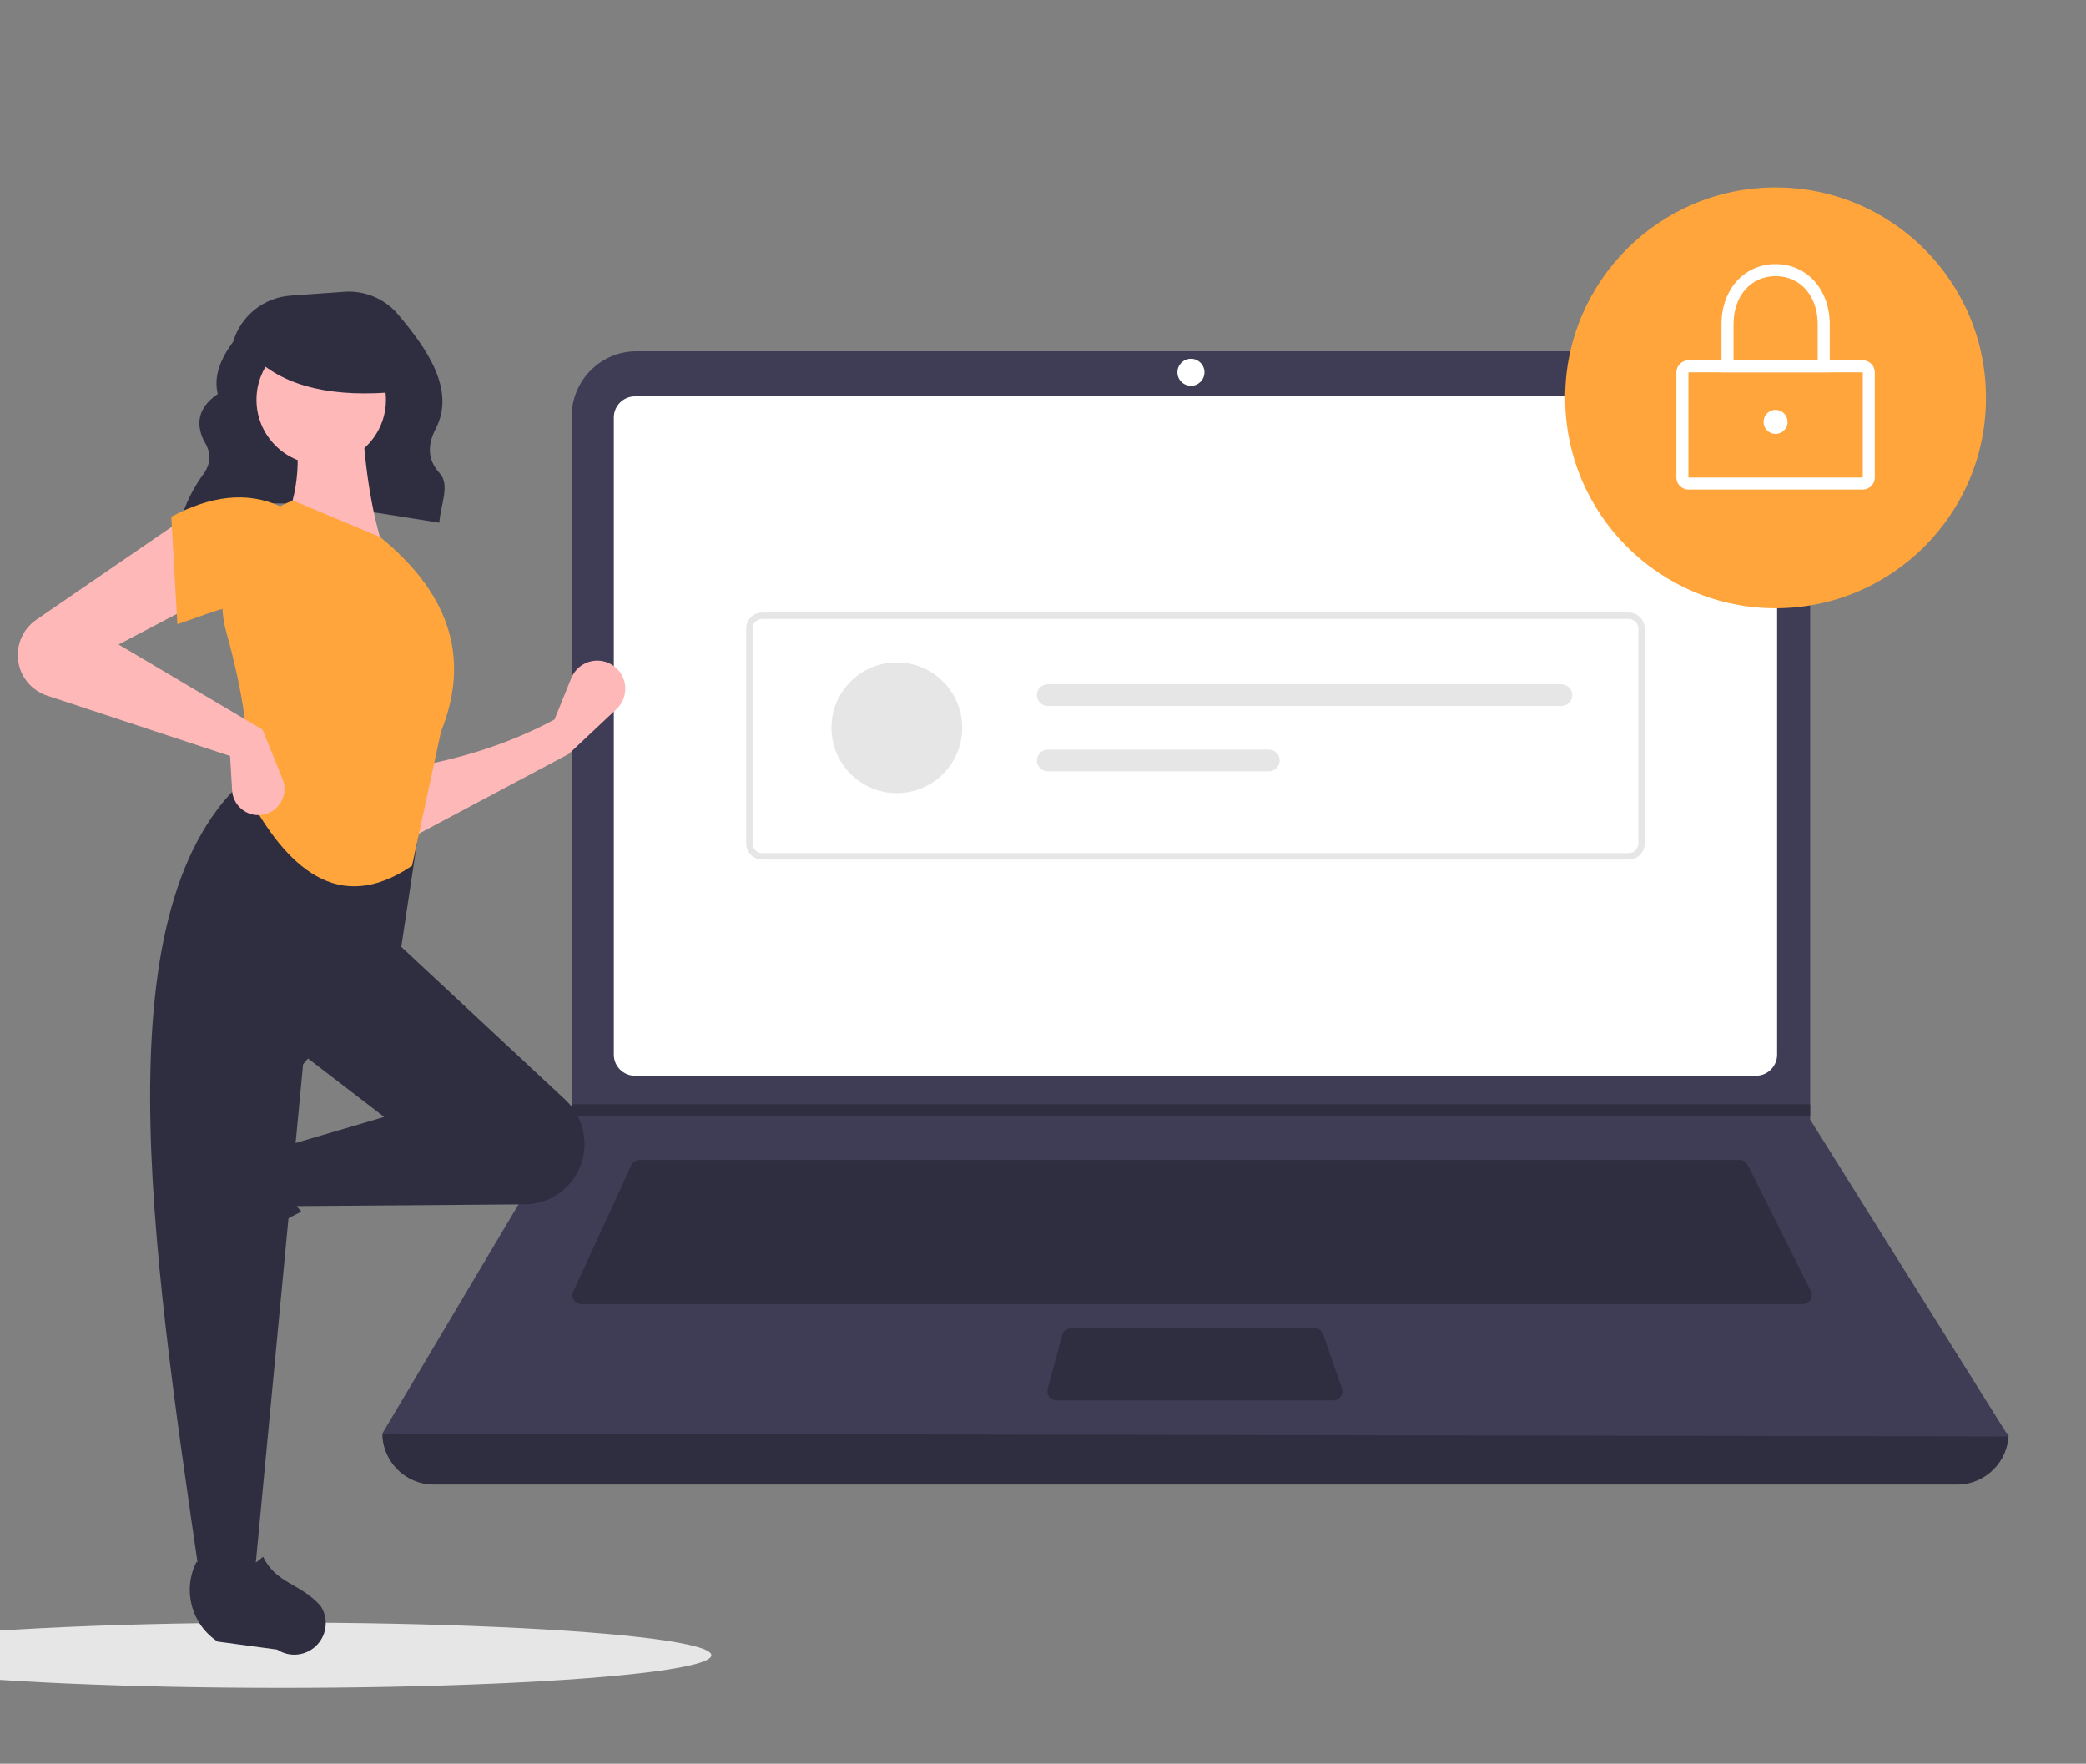 <?xml version="1.0" encoding="UTF-8" standalone="no"?>
<!DOCTYPE svg PUBLIC "-//W3C//DTD SVG 1.1//EN" "http://www.w3.org/Graphics/SVG/1.1/DTD/svg11.dtd">
<svg width="100%" height="100%" viewBox="0 0 550 465" version="1.1" xmlns="http://www.w3.org/2000/svg" xmlns:xlink="http://www.w3.org/1999/xlink" xml:space="preserve" xmlns:serif="http://www.serif.com/" style="fill-rule:evenodd;clip-rule:evenodd;stroke-linejoin:round;stroke-miterlimit:2;">
    <rect x="0" y="0" width="550" height="465" fill="#808080" stroke="none"/>
    <g transform="matrix(0.717,0,0,0.717,-39.01,49.413)">
        <ellipse cx="158" cy="539.732" rx="158" ry="12" style="fill:rgb(230,230,230);"/>
    </g>
    <g transform="matrix(0.717,0,0,0.717,-184.91,-75.434)">
        <path d="M324.272,296.554C351.769,284.858 386.017,292.268 419.463,297.411C419.774,291.183 423.547,283.604 419.595,279.258C414.794,273.98 415.236,268.433 418.125,262.855C425.513,248.59 414.928,233.411 404.241,220.79C399.359,215.038 392.01,211.953 384.485,212.498L364.688,213.912C354.845,214.615 346.425,221.393 343.635,230.859C338.908,237.288 336.378,243.699 337.971,250.077C330.89,254.916 329.7,260.757 332.882,267.341C335.58,271.487 335.551,275.523 332.759,279.447C329.093,284.45 326.284,290.028 324.449,295.953L324.272,296.554Z" style="fill:rgb(47,46,65);fill-rule:nonzero;"/>
    </g>
    <g transform="matrix(0.717,0,0,0.717,-184.91,-75.434)">
        <path d="M977.709,651.097L417.291,651.097C406.983,651.097 398.5,642.615 398.5,632.306C601.651,608.696 800.985,608.696 996.5,632.306C996.5,642.615 988.017,651.097 977.709,651.097Z" style="fill:rgb(47,46,65);fill-rule:nonzero;"/>
    </g>
    <g transform="matrix(0.717,0,0,0.717,-184.91,-75.434)">
        <path d="M996.5,633.412L398.5,632.306L467.806,515.691L468.138,515.138L468.138,258.131C468.138,258.13 468.138,258.129 468.138,258.129C468.138,245.099 478.86,234.376 491.89,234.376C491.891,234.376 491.891,234.376 491.892,234.376L899.792,234.376C899.793,234.376 899.793,234.376 899.794,234.376C912.824,234.376 923.546,245.099 923.546,258.129C923.546,258.129 923.546,258.13 923.546,258.131L923.546,516.906L996.5,633.412Z" style="fill:rgb(63,61,86);fill-rule:nonzero;"/>
    </g>
    <g transform="matrix(0.717,0,0,0.717,-184.91,-75.434)">
        <path d="M491.35,250.957C487.107,250.962 483.618,254.451 483.613,258.694L483.613,493.031C483.618,497.274 487.107,500.763 491.35,500.768L903.65,500.768C907.892,500.763 911.382,497.273 911.387,493.031L911.387,258.694C911.382,254.452 907.893,250.962 903.65,250.957L491.35,250.957Z" style="fill:white;fill-rule:nonzero;"/>
    </g>
    <g transform="matrix(0.717,0,0,0.717,-184.91,-75.434)">
        <path d="M493.078,531.718C491.786,531.721 490.607,532.476 490.065,533.648L468.71,580.074C468.51,580.508 468.406,580.981 468.406,581.46C468.406,583.279 469.903,584.776 471.722,584.776L920.814,584.776C922.633,584.776 924.13,583.279 924.13,581.46C924.13,580.945 924.01,580.437 923.779,579.976L900.567,533.551C900.009,532.427 898.856,531.715 897.602,531.718L493.078,531.718Z" style="fill:rgb(47,46,65);fill-rule:nonzero;"/>
    </g>
    <g transform="matrix(0.717,0,0,0.717,-39.01,49.413)">
        <circle cx="492.342" cy="67.98" r="4.974" style="fill:white;"/>
    </g>
    <g transform="matrix(0.717,0,0,0.717,-184.91,-75.434)">
        <path d="M651.7,593.619C650.206,593.62 648.888,594.63 648.498,596.072L643.141,615.969C643.066,616.25 643.027,616.54 643.027,616.831C643.027,618.65 644.524,620.147 646.343,620.147L748.217,620.147C750.036,620.147 751.532,618.651 751.532,616.832C751.532,616.462 751.471,616.095 751.35,615.746L744.463,595.85C744.001,594.518 742.739,593.619 741.329,593.619L651.7,593.619Z" style="fill:rgb(47,46,65);fill-rule:nonzero;"/>
    </g>
    <g transform="matrix(0.717,0,0,0.717,-39.01,49.413)">
        <path d="M720.046,337.135L720.046,341.556L264.306,341.556L264.649,341.004L264.649,337.135L720.046,337.135Z" style="fill:rgb(47,46,65);fill-rule:nonzero;"/>
    </g>
    <g transform="matrix(0.717,0,0,0.717,-39.01,49.413)">
        <circle cx="707.335" cy="77.375" r="77.375" style="fill:rgb(255,165,59);"/>
    </g>
    <g transform="matrix(0.717,0,0,0.717,-184.91,-75.434)">
        <path d="M942.89,285.223L878.779,285.223C876.354,285.221 874.36,283.226 874.358,280.802L874.358,242.114C874.36,239.689 876.355,237.695 878.779,237.692L942.89,237.692C945.315,237.695 947.309,239.689 947.311,242.114L947.311,280.802C947.309,283.226 945.315,285.221 942.89,285.223ZM878.779,242.114L878.779,280.802L942.893,280.802L942.89,242.114L878.779,242.114Z" style="fill:white;fill-rule:nonzero;"/>
    </g>
    <g transform="matrix(0.717,0,0,0.717,-184.91,-75.434)">
        <path d="M930.731,242.114L890.938,242.114L890.938,224.428C890.938,211.618 899.306,202.321 910.835,202.321C922.363,202.321 930.731,211.618 930.731,224.428L930.731,242.114ZM895.36,237.692L926.31,237.692L926.31,224.428C926.31,214.015 919.946,206.742 910.835,206.742C901.723,206.742 895.36,214.015 895.36,224.428L895.36,237.692Z" style="fill:white;fill-rule:nonzero;"/>
    </g>
    <g transform="matrix(0.717,0,0,0.717,-39.01,49.413)">
        <circle cx="707.335" cy="86.218" r="4.421" style="fill:white;"/>
    </g>
    <g transform="matrix(0.717,0,0,0.717,-184.91,-75.434)">
        <path d="M856.82,421.284L538.18,421.284C534.944,421.28 532.283,418.619 532.279,415.383L532.279,336.342C532.283,333.106 534.944,330.445 538.18,330.441L856.82,330.441C860.056,330.445 862.717,333.106 862.721,336.342L862.721,415.383C862.717,418.619 860.056,421.28 856.82,421.284ZM538.18,332.802C536.239,332.804 534.642,334.401 534.64,336.342L534.64,415.383C534.642,417.324 536.239,418.921 538.18,418.923L856.82,418.923C858.761,418.921 860.358,417.324 860.36,415.383L860.36,336.342C860.358,334.401 858.761,332.804 856.82,332.802L538.18,332.802Z" style="fill:rgb(230,230,230);fill-rule:nonzero;"/>
    </g>
    <g transform="matrix(0.717,0,0,0.717,-39.01,49.413)">
        <circle cx="384.19" cy="198.695" r="24.036" style="fill:rgb(230,230,230);"/>
    </g>
    <g transform="matrix(0.717,0,0,0.717,-184.91,-75.434)">
        <path d="M643.203,356.805C643.201,356.805 643.199,356.805 643.197,356.805C640.999,356.805 639.191,358.614 639.191,360.811C639.191,363.009 640.999,364.818 643.197,364.818C643.199,364.818 643.201,364.818 643.203,364.818L832.061,364.818C834.258,364.818 836.067,363.009 836.067,360.811C836.067,358.614 834.258,356.805 832.061,356.805L643.203,356.805Z" style="fill:rgb(230,230,230);fill-rule:nonzero;"/>
    </g>
    <g transform="matrix(0.717,0,0,0.717,-184.91,-75.434)">
        <path d="M643.203,380.842C641.005,380.842 639.197,382.65 639.197,384.848C639.197,387.046 641.005,388.854 643.203,388.854L724.469,388.854C726.667,388.854 728.475,387.046 728.475,384.848C728.475,382.65 726.667,380.842 724.469,380.842L643.203,380.842Z" style="fill:rgb(230,230,230);fill-rule:nonzero;"/>
    </g>
    <g transform="matrix(0.717,0,0,0.717,-184.91,-75.434)">
        <path d="M467.022,382.462L408.119,413.778L407.373,387.682C426.599,384.472 444.89,378.884 461.803,369.787L467.963,354.567C469.537,350.679 473.332,348.121 477.527,348.121C480.613,348.121 483.541,349.505 485.5,351.889C488.928,356.063 488.528,362.26 484.591,365.958L467.022,382.462Z" style="fill:rgb(255,184,184);fill-rule:nonzero;"/>
    </g>
    <g transform="matrix(0.717,0,0,0.717,-184.91,-75.434)">
        <path d="M323.098,563.267C322.229,560.081 322.765,556.671 324.567,553.904L337.507,534.046C343.815,524.366 356.579,520.998 366.842,526.307C361.404,535.563 362.162,543.684 368.72,550.741C358.539,555.71 349.13,562.125 340.784,569.785C338.862,571.095 336.59,571.796 334.264,571.796C329.061,571.796 324.467,568.287 323.098,563.267Z" style="fill:rgb(47,46,65);fill-rule:nonzero;"/>
    </g>
    <g transform="matrix(0.717,0,0,0.717,-184.91,-75.434)">
        <path d="M469.705,537.303C465.727,543.932 458.564,548.023 450.834,548.082L364.874,548.733L361.146,527.11L399.172,515.926L367.11,491.321L402.154,450.313L465.804,509.637C473.442,516.756 475.077,528.349 469.705,537.303Z" style="fill:rgb(47,46,65);fill-rule:nonzero;"/>
    </g>
    <g transform="matrix(0.717,0,0,0.717,-184.91,-75.434)">
        <path d="M351.453,685.179L331.321,685.179C313.246,561.282 294.847,437.038 349.216,390.664L413.338,401.103L405.136,455.532L369.347,496.54L351.453,685.179Z" style="fill:rgb(47,46,65);fill-rule:nonzero;"/>
    </g>
    <g transform="matrix(0.717,0,0,0.717,-184.91,-75.434)">
        <path d="M369.149,713.246C365.963,714.115 362.553,713.58 359.786,711.777L337.927,708.839C328.246,702.532 324.878,689.767 330.186,679.505C339.443,684.942 347.564,684.183 354.62,677.625C359.606,687.692 367.821,687.078 375.667,695.56C376.977,697.482 377.678,699.754 377.678,702.08C377.678,707.283 374.169,711.877 369.149,713.246Z" style="fill:rgb(47,46,65);fill-rule:nonzero;"/>
    </g>
    <g transform="matrix(0.717,0,0,0.717,-184.91,-75.434)">
        <path d="M399.172,307.902L361.891,298.954C368.083,286.28 368.593,272.178 365.619,257.2L390.97,256.455C391.764,275.08 394.167,292.481 399.172,307.902Z" style="fill:rgb(255,184,184);fill-rule:nonzero;"/>
    </g>
    <g transform="matrix(0.717,0,0,0.717,-184.91,-75.434)">
        <path d="M409.418,423.552C382.279,442.046 363.103,424.185 348.47,396.629C350.504,379.767 347.211,359.588 341.114,337.663C335.521,317.721 346.236,296.558 365.619,289.261L397.68,302.682C424.904,324.873 430.262,348.909 420.049,374.261L409.418,423.552Z" style="fill:rgb(255,165,59);fill-rule:nonzero;"/>
    </g>
    <g transform="matrix(0.717,0,0,0.717,-184.91,-75.434)">
        <path d="M331.321,326.542L301.497,342.2L354.435,373.515L361.801,391.685C362.267,392.835 362.507,394.064 362.507,395.305C362.507,399.406 359.889,403.079 356.012,404.416C355.001,404.764 353.939,404.942 352.87,404.942C347.797,404.942 343.548,400.936 343.25,395.871L342.505,383.208L275.222,361.004C270.631,359.49 266.986,355.941 265.349,351.393C262.933,344.681 265.369,337.126 271.252,333.09L325.356,295.972L331.321,326.542Z" style="fill:rgb(255,184,184);fill-rule:nonzero;"/>
    </g>
    <g transform="matrix(0.717,0,0,0.717,-184.91,-75.434)">
        <path d="M361.146,329.524C348.707,324.073 337.396,329.995 323.12,334.743L320.883,295.226C335.059,287.671 348.575,285.633 361.146,291.498L361.146,329.524Z" style="fill:rgb(255,165,59);fill-rule:nonzero;"/>
    </g>
    <g transform="matrix(0.717,0,0,0.717,-39.01,49.413)">
        <circle cx="172.525" cy="78.093" r="23.802" style="fill:rgb(255,184,184);"/>
    </g>
    <g transform="matrix(0.717,0,0,0.717,-184.91,-75.434)">
        <path d="M404.5,249.224C380.934,251.532 362.977,247.677 351.5,236.703L351.5,227.866L402.5,227.866L404.5,249.224Z" style="fill:rgb(47,46,65);fill-rule:nonzero;"/>
    </g>
</svg>
